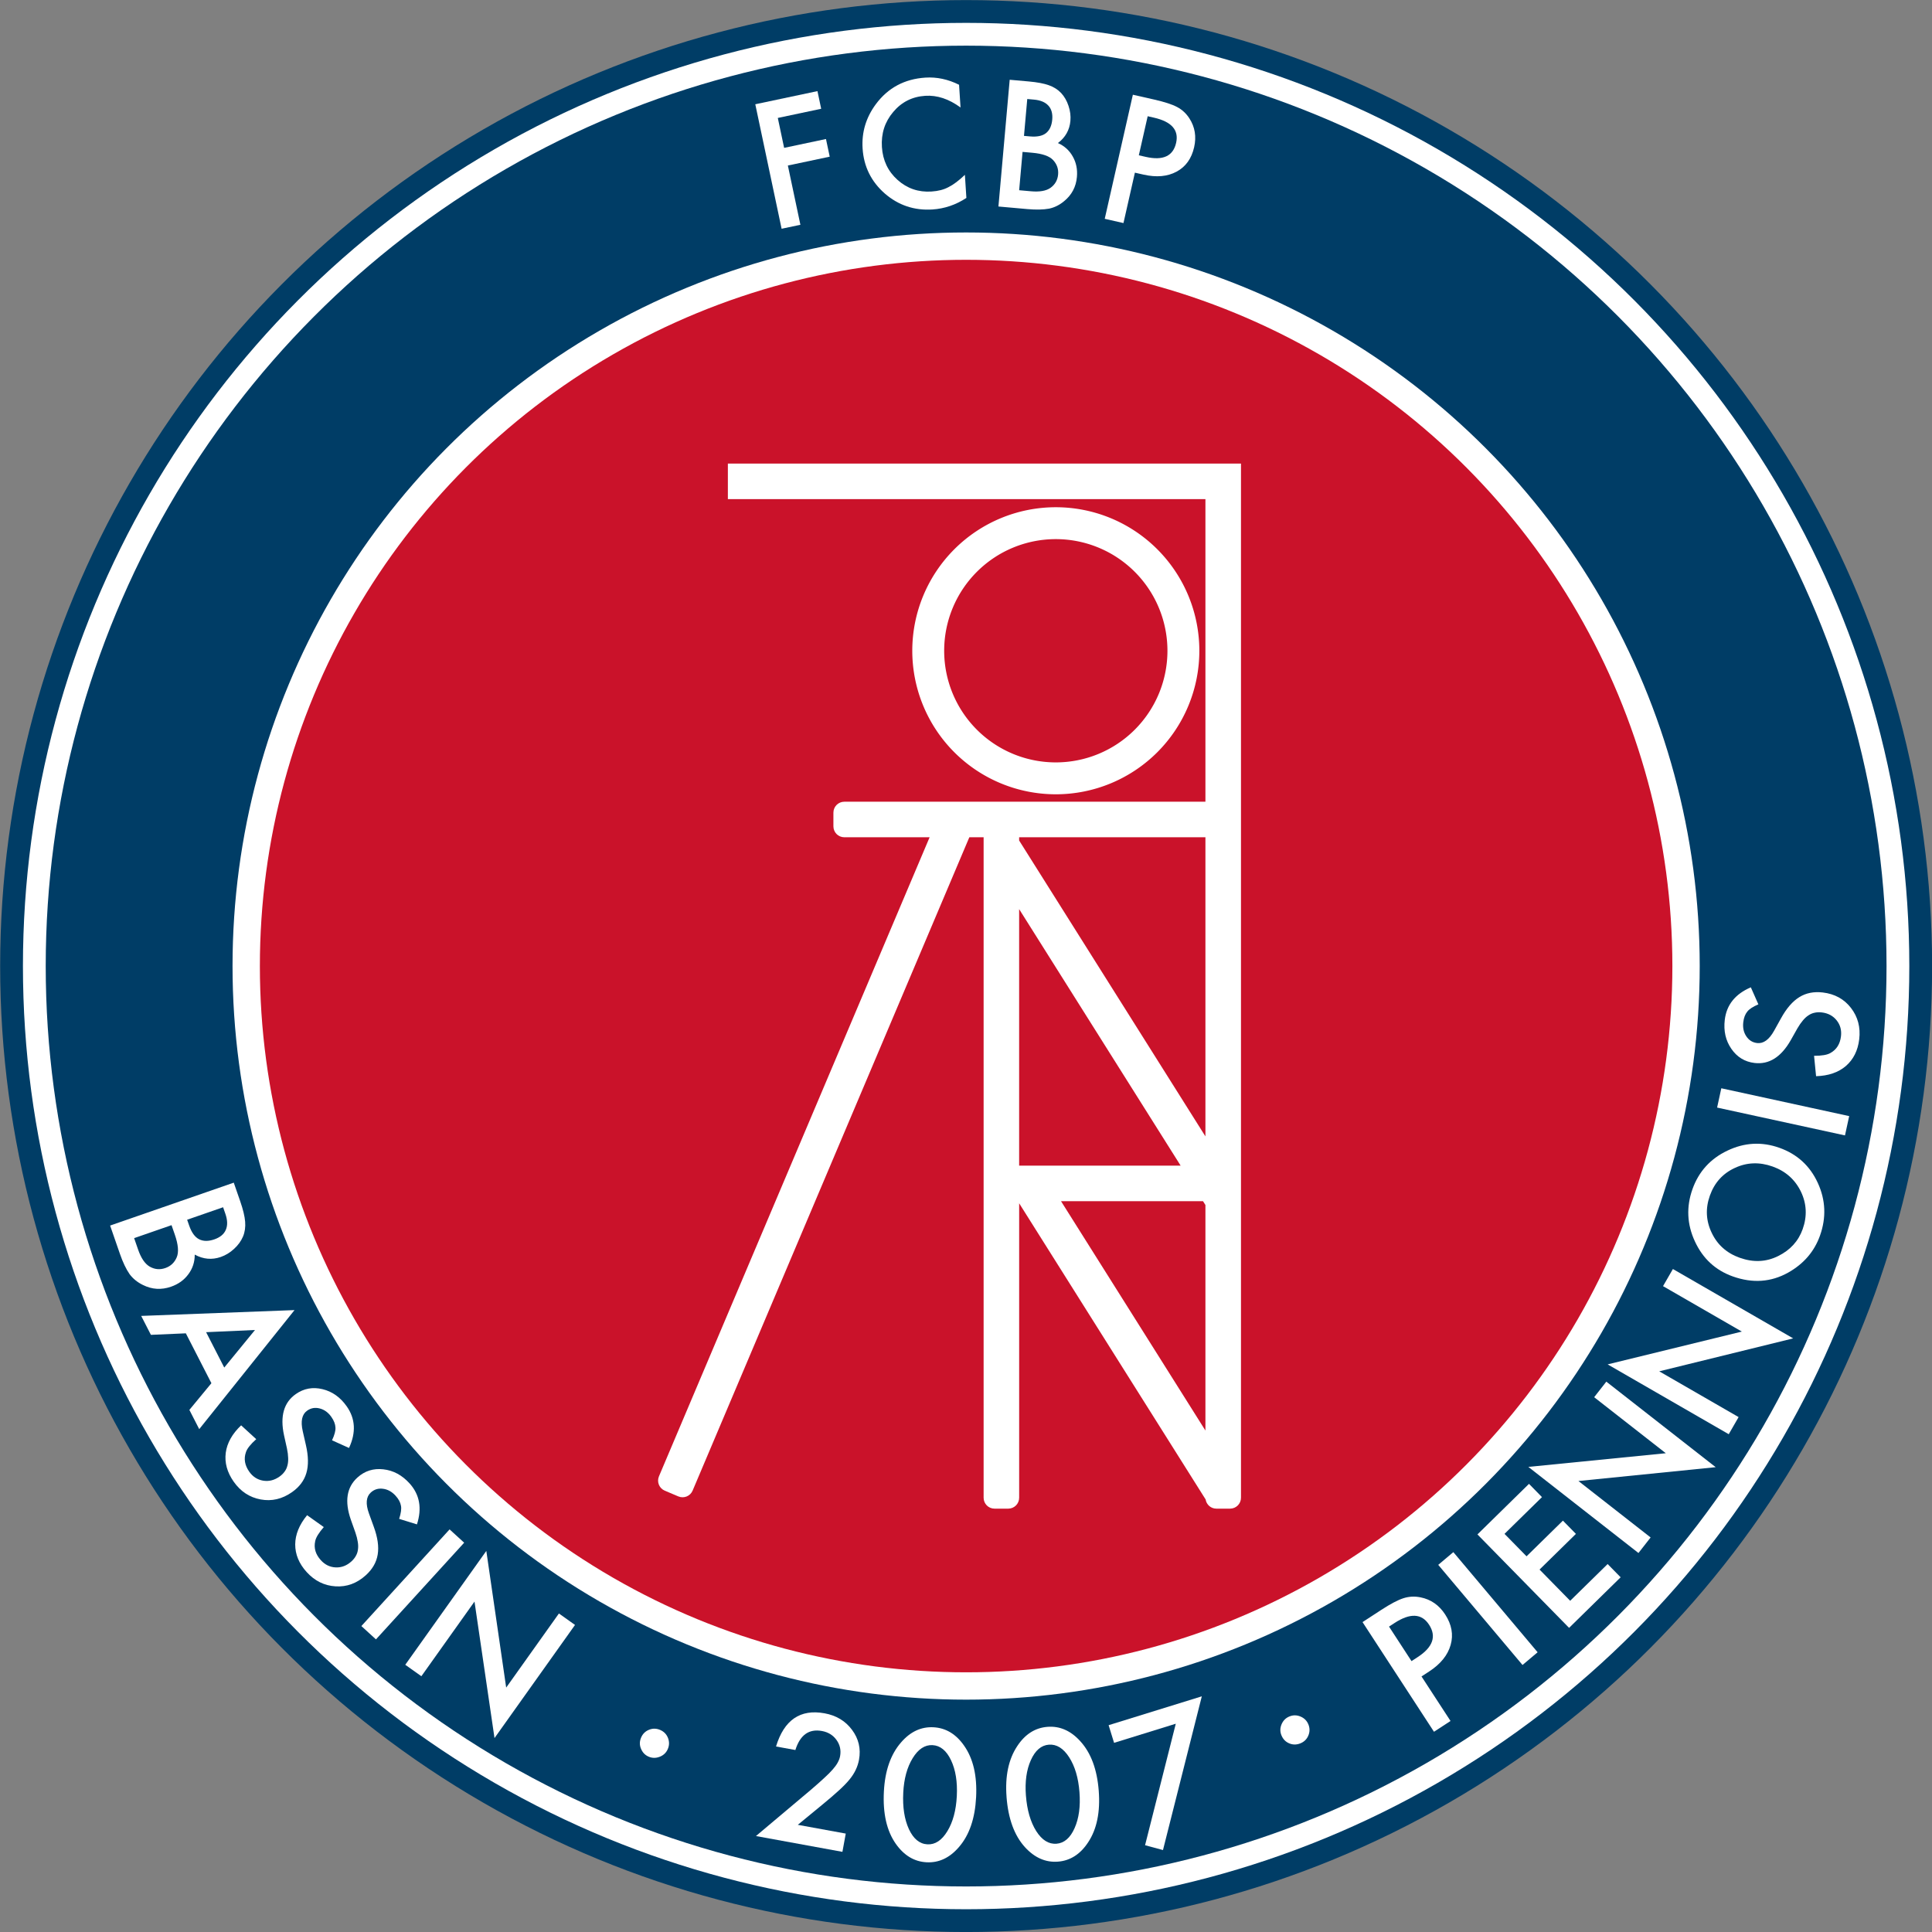 <?xml version="1.0" encoding="UTF-8" standalone="no"?>
<!-- Created with Inkscape (http://www.inkscape.org/) -->

<svg
   width="198.438mm"
   height="198.438mm"
   viewBox="0 0 198.438 198.438"
   version="1.1"
   id="svg5"
   xml:space="preserve"
   inkscape:version="1.2 (dc2aeda, 2022-05-15)"
   sodipodi:docname="Logo FC Bassin Piennois.svg"
   xmlns:inkscape="http://www.inkscape.org/namespaces/inkscape"
   xmlns:sodipodi="http://sodipodi.sourceforge.net/DTD/sodipodi-0.dtd"
   xmlns="http://www.w3.org/2000/svg"
   xmlns:svg="http://www.w3.org/2000/svg"><rect x="0" y="0" width="198.438" height="198.438" fill="#808080" stroke="none"/><sodipodi:namedview
     id="namedview7"
     pagecolor="#ffffff"
     bordercolor="#000000"
     borderopacity="0.25"
     inkscape:showpageshadow="2"
     inkscape:pageopacity="0.0"
     inkscape:pagecheckerboard="0"
     inkscape:deskcolor="#d1d1d1"
     inkscape:document-units="mm"
     showgrid="false"
     inkscape:zoom="0.67081229"
     inkscape:cx="406.96929"
     inkscape:cy="472.56141"
     inkscape:window-width="1920"
     inkscape:window-height="1080"
     inkscape:window-x="0"
     inkscape:window-y="0"
     inkscape:window-maximized="0"
     inkscape:current-layer="layer1"
     showguides="false" /><defs
     id="defs2" /><g
     inkscape:label="Calque 1"
     inkscape:groupmode="layer"
     id="layer1"
     transform="translate(607.934,346.266)"><g
       id="g4320"
       transform="matrix(0.936,0,0,0.936,-38.892,-22.152)"
       style="stroke-width:1.068"><circle
         style="fill:#003d66;fill-opacity:1;stroke:none;stroke-width:0.214;stroke-linecap:square"
         id="circle648"
         cx="-501.934"
         cy="-240.266"
         r="106" /><circle
         style="fill:#ffffff;stroke:none;stroke-width:0.214;stroke-linecap:square"
         id="circle646"
         cx="-501.934"
         cy="-240.266"
         r="103.5" /><circle
         style="fill:#003d66;fill-opacity:1;stroke:none;stroke-width:0.214;stroke-linecap:square"
         id="circle644"
         cx="-501.934"
         cy="-240.266"
         r="101" /><circle
         style="fill:#ffffff;stroke:none;stroke-width:0.214;stroke-linecap:square"
         id="circle642"
         cx="-501.934"
         cy="-240.266"
         r="80.5" /><circle
         style="fill:#ca122a;fill-opacity:1;stroke:none;stroke-width:0.214;stroke-linecap:square"
         id="path636"
         cx="-501.934"
         cy="-240.266"
         r="77.5" /></g><g
       id="g740"
       transform="matrix(0.936,0,0,0.936,-244.818,-21.657)"
       style="fill:#ffffff;stroke-width:1.068"><path
         d="m -297.833,-334.868 -4.76,1.006 0.694,3.283 4.592,-0.971 0.41,1.938 -4.592,0.971 1.375,6.503 -2.062,0.436 -2.888,-13.661 6.822,-1.442 z"
         style="font-size:18.521px;font-family:Futura;-inkscape-font-specification:Futura;text-align:end;letter-spacing:0.794px;text-anchor:end;white-space:pre;fill:#ffffff;stroke-width:0.808;stroke-linecap:square"
         id="path723" /><path
         d="m -282.702,-337.501 0.161,2.491 q -1.922,-1.407 -3.871,-1.281 -2.148,0.139 -3.519,1.777 -1.381,1.63 -1.237,3.85 0.142,2.193 1.719,3.604 1.578,1.411 3.725,1.272 1.11,-0.072 1.863,-0.483 0.421,-0.209 0.862,-0.545 0.449,-0.337 0.936,-0.804 l 0.164,2.536 q -1.739,1.137 -3.724,1.265 -2.987,0.193 -5.234,-1.755 -2.239,-1.967 -2.431,-4.936 -0.172,-2.662 1.453,-4.861 2.001,-2.694 5.439,-2.917 1.877,-0.121 3.694,0.785 z"
         style="font-size:18.521px;font-family:Futura;-inkscape-font-specification:Futura;text-align:end;letter-spacing:0.794px;text-anchor:end;white-space:pre;fill:#ffffff;stroke-width:0.808;stroke-linecap:square"
         id="path725" /><path
         d="m -278.383,-324.144 1.236,-13.908 2.09,0.186 q 1.396,0.124 2.206,0.414 0.819,0.291 1.349,0.855 0.538,0.583 0.81,1.407 0.28,0.833 0.207,1.653 -0.133,1.495 -1.369,2.43 1.074,0.477 1.63,1.479 0.565,0.994 0.455,2.238 -0.145,1.63 -1.398,2.654 -0.755,0.632 -1.644,0.825 -0.969,0.177 -2.392,0.051 z m 2.804,-7.749 0.658,0.058 q 1.171,0.104 1.757,-0.361 0.596,-0.474 0.686,-1.483 0.087,-0.982 -0.426,-1.536 -0.513,-0.563 -1.576,-0.658 l -0.739,-0.066 z m -0.53,5.963 1.297,0.115 q 1.423,0.126 2.139,-0.373 0.756,-0.541 0.839,-1.469 0.08,-0.901 -0.541,-1.573 -0.604,-0.662 -2.297,-0.812 l -1.063,-0.094 z"
         style="font-size:18.521px;font-family:Futura;-inkscape-font-specification:Futura;text-align:end;letter-spacing:0.794px;text-anchor:end;white-space:pre;fill:#ffffff;stroke-width:0.808;stroke-linecap:square"
         id="path727" /><path
         d="m -263.408,-327.857 -1.254,5.53 -2.055,-0.466 3.087,-13.617 2.328,0.528 q 1.711,0.388 2.53,0.824 0.828,0.438 1.348,1.251 0.913,1.412 0.517,3.159 -0.424,1.87 -1.924,2.679 -1.5,0.81 -3.626,0.328 z m 0.432,-1.905 0.767,0.174 q 2.831,0.642 3.325,-1.537 0.478,-2.108 -2.441,-2.77 l -0.679,-0.154 z"
         style="font-size:18.521px;font-family:Futura;-inkscape-font-specification:Futura;text-align:end;letter-spacing:0.794px;text-anchor:end;white-space:pre;fill:#ffffff;stroke-width:0.808;stroke-linecap:square"
         id="path729" /></g><g
       id="g1647"
       transform="matrix(0.936,0,0,0.936,-244.818,-22.152)"
       style="fill:#ffffff;stroke-width:1.068"><path
         id="circle732"
         style="fill:#ffffff;stroke:none;stroke-width:0.214;stroke-linecap:square"
         d="m -272.086,-290.615 a 15.75,15.75 0 0 0 -15.75,15.75 15.75,15.75 0 0 0 15.75,15.75 15.75,15.75 0 0 0 15.75,-15.75 15.75,15.75 0 0 0 -15.75,-15.75 z m 0,3.5 a 12.25,12.25 0 0 1 12.25,12.25 12.25,12.25 0 0 1 -12.25,12.25 12.25,12.25 0 0 1 -12.25,-12.25 12.25,12.25 0 0 1 12.25,-12.25 z" /><path
         id="rect786"
         style="fill:#ffffff;stroke:none;stroke-width:0.214;stroke-linecap:square"
         d="m -308.072,-295.404 v 3.9 h 52.404 v 33.205 h -39.623 c -0.665,0 -1.2,0.535 -1.2,1.2 v 1.5 c 0,0.665 0.535,1.2 1.2,1.2 h 9.357 l -29.7,70.127 c -0.259,0.612 0.025,1.314 0.637,1.573 l 1.484,0.629 c 0.612,0.259 1.314,-0.025 1.573,-0.637 l 30.364,-71.692 h 1.568 v 72.473 c 0,0.665 0.535,1.2 1.2,1.2 h 1.5 c 0.665,0 1.2,-0.535 1.2,-1.2 v -32.308 l 20.461,32.499 c 0.091,0.573 0.581,1.009 1.181,1.009 h 1.5 c 0.665,0 1.2,-0.535 1.2,-1.2 v -113.478 z m 31.962,41.005 h 20.442 v 32.824 l -20.442,-32.469 z m 0,7.885 17.723,28.15 h -17.723 z m 4.597,32.05 h 15.581 l 0.264,0.419 v 24.749 z"
         sodipodi:nodetypes="ccccsssscccccccssssccssccccccccccccccccc" /></g><g
       id="g1643"
       transform="matrix(0.936,0,0,0.936,-244.818,-22.152)"
       style="fill:#ffffff;stroke-width:1.068"><path
         d="m -375.861,-211.79 13.568,-4.708 0.707,2.039 q 0.473,1.362 0.542,2.244 0.073,0.89 -0.233,1.627 -0.32,0.751 -0.978,1.353 -0.663,0.614 -1.463,0.892 -1.459,0.506 -2.857,-0.259 0.006,1.209 -0.7,2.153 -0.694,0.95 -1.907,1.371 -1.591,0.552 -3.079,-0.192 -0.911,-0.442 -1.468,-1.194 -0.575,-0.834 -1.057,-2.223 z m 8.452,-0.639 0.223,0.641 q 0.396,1.142 1.08,1.496 0.696,0.359 1.68,0.018 0.958,-0.332 1.261,-1.048 0.312,-0.719 -0.048,-1.756 l -0.25,-0.721 z m -5.817,2.019 0.439,1.265 q 0.482,1.388 1.252,1.85 0.827,0.481 1.732,0.167 0.879,-0.305 1.248,-1.171 0.366,-0.846 -0.207,-2.498 l -0.36,-1.037 z"
         style="font-size:19.05px;font-family:Futura;-inkscape-font-specification:Futura;text-align:end;letter-spacing:1.058px;text-anchor:end;white-space:pre;fill:#ffffff;stroke-width:0.808;stroke-linecap:square"
         id="path1557" /><path
         d="m -364.746,-194.492 -2.805,-5.472 -3.834,0.167 -1.065,-2.078 16.825,-0.638 -10.457,13.063 -1.082,-2.111 z m 1.41,-1.716 3.374,-4.123 -5.364,0.241 z"
         style="font-size:19.05px;font-family:Futura;-inkscape-font-specification:Futura;text-align:end;letter-spacing:1.058px;text-anchor:end;white-space:pre;fill:#ffffff;stroke-width:0.808;stroke-linecap:square"
         id="path1559" /><path
         d="m -349.646,-187.385 -1.863,-0.84 q 0.417,-0.895 0.374,-1.41 -0.024,-0.552 -0.446,-1.153 -0.519,-0.738 -1.279,-0.932 -0.753,-0.199 -1.377,0.24 -0.86,0.604 -0.487,2.252 l 0.344,1.509 q 0.426,1.837 0.054,3.088 -0.365,1.245 -1.575,2.095 -1.621,1.139 -3.439,0.801 -1.83,-0.34 -2.963,-1.954 -1.075,-1.53 -0.869,-3.163 0.216,-1.618 1.689,-3.016 l 1.657,1.518 q -0.95,0.849 -1.132,1.431 -0.376,1.083 0.361,2.133 0.583,0.83 1.523,0.988 0.941,0.158 1.793,-0.441 0.343,-0.241 0.555,-0.537 0.225,-0.294 0.317,-0.666 0.105,-0.369 0.086,-0.833 -0.011,-0.469 -0.131,-1.045 l -0.325,-1.466 q -0.675,-3.129 1.289,-4.509 1.325,-0.93 2.926,-0.543 1.609,0.382 2.668,1.889 1.427,2.032 0.25,4.564 z"
         style="font-size:19.05px;font-family:Futura;-inkscape-font-specification:Futura;text-align:end;letter-spacing:1.058px;text-anchor:end;white-space:pre;fill:#ffffff;stroke-width:0.808;stroke-linecap:square"
         id="path1561" /><path
         d="m -342.192,-179 -1.952,-0.604 q 0.304,-0.94 0.197,-1.446 -0.091,-0.545 -0.585,-1.089 -0.605,-0.669 -1.384,-0.767 -0.772,-0.104 -1.337,0.408 -0.779,0.705 -0.206,2.295 l 0.527,1.455 q 0.649,1.771 0.434,3.058 -0.209,1.28 -1.305,2.273 -1.469,1.33 -3.314,1.218 -1.858,-0.112 -3.181,-1.574 -1.255,-1.386 -1.252,-3.032 0.015,-1.632 1.305,-3.201 l 1.832,1.303 q -0.838,0.959 -0.947,1.56 -0.24,1.121 0.621,2.072 0.68,0.752 1.633,0.793 0.953,0.041 1.725,-0.658 0.31,-0.281 0.484,-0.602 0.187,-0.32 0.232,-0.7 0.058,-0.379 -0.018,-0.837 -0.069,-0.464 -0.259,-1.02 l -0.502,-1.415 q -1.055,-3.023 0.725,-4.633 1.2,-1.086 2.837,-0.899 1.644,0.181 2.88,1.546 1.667,1.841 0.81,4.499 z"
         style="font-size:19.05px;font-family:Futura;-inkscape-font-specification:Futura;text-align:end;letter-spacing:1.058px;text-anchor:end;white-space:pre;fill:#ffffff;stroke-width:0.808;stroke-linecap:square"
         id="path1563" /><path
         d="m -337.009,-176.989 -9.68,10.609 -1.601,-1.461 9.68,-10.609 z"
         style="font-size:19.05px;font-family:Futura;-inkscape-font-specification:Futura;text-align:end;letter-spacing:1.058px;text-anchor:end;white-space:pre;fill:#ffffff;stroke-width:0.808;stroke-linecap:square"
         id="path1565" /><path
         d="m -343.473,-163.592 8.894,-12.497 2.18,15 5.787,-8.132 1.766,1.257 -8.834,12.414 -2.196,-14.978 -5.83,8.192 z"
         style="font-size:19.05px;font-family:Futura;-inkscape-font-specification:Futura;text-align:end;letter-spacing:1.058px;text-anchor:end;white-space:pre;fill:#ffffff;stroke-width:0.808;stroke-linecap:square"
         id="path1567" /><path
         d="m -300.397,-146.03 5.261,0.961 -0.366,2.004 -9.489,-1.734 5.99,-5.042 q 0.885,-0.755 1.489,-1.317 0.613,-0.559 0.949,-0.952 0.679,-0.765 0.804,-1.451 0.181,-0.988 -0.393,-1.783 -0.573,-0.795 -1.598,-0.982 -2.141,-0.391 -2.915,2.087 l -2.123,-0.388 q 1.328,-4.372 5.327,-3.641 1.931,0.353 3.015,1.818 1.094,1.467 0.763,3.279 -0.211,1.153 -1.026,2.148 -0.416,0.52 -1.166,1.205 -0.739,0.678 -1.851,1.591 z"
         style="font-size:19.05px;font-family:Futura;-inkscape-font-specification:Futura;text-align:end;letter-spacing:1.058px;text-anchor:end;white-space:pre;fill:#ffffff;stroke-width:0.808;stroke-linecap:square"
         id="path1573" /><path
         d="m -290.953,-149.675 q 0.176,-3.428 1.878,-5.39 1.525,-1.775 3.56,-1.671 2.034,0.104 3.37,2.026 1.493,2.126 1.313,5.646 -0.18,3.511 -1.883,5.473 -1.525,1.775 -3.55,1.671 -2.025,-0.104 -3.38,-2.027 -1.493,-2.126 -1.308,-5.73 z m 2.127,0.118 q -0.122,2.387 0.623,4.009 0.747,1.594 2.029,1.659 1.273,0.065 2.188,-1.443 0.915,-1.499 1.036,-3.849 0.12,-2.35 -0.636,-3.944 -0.757,-1.585 -2.03,-1.65 -1.263,-0.065 -2.179,1.434 -0.915,1.49 -1.032,3.784 z"
         style="font-size:19.05px;font-family:Futura;-inkscape-font-specification:Futura;text-align:end;letter-spacing:1.058px;text-anchor:end;white-space:pre;fill:#ffffff;stroke-width:0.808;stroke-linecap:square"
         id="path1575" /><path
         d="m -277.491,-149.086 q -0.263,-3.422 1.175,-5.585 1.286,-1.955 3.317,-2.112 2.031,-0.156 3.601,1.58 1.752,1.918 2.022,5.433 0.27,3.506 -1.169,5.669 -1.286,1.955 -3.308,2.111 -2.022,0.155 -3.611,-1.579 -1.752,-1.918 -2.029,-5.516 z m 2.125,-0.154 q 0.183,2.384 1.13,3.897 0.945,1.485 2.224,1.387 1.271,-0.098 1.986,-1.711 0.716,-1.604 0.536,-3.95 -0.18,-2.346 -1.134,-3.831 -0.953,-1.475 -2.224,-1.378 -1.261,0.097 -1.978,1.701 -0.717,1.594 -0.541,3.885 z"
         style="font-size:19.05px;font-family:Futura;-inkscape-font-specification:Futura;text-align:end;letter-spacing:1.058px;text-anchor:end;white-space:pre;fill:#ffffff;stroke-width:0.808;stroke-linecap:square"
         id="path1577" /><path
         d="m -258.921,-157.124 -6.771,2.097 -0.6,-1.937 10.227,-3.167 -4.261,16.87 -1.966,-0.531 z"
         style="font-size:19.05px;font-family:Futura;-inkscape-font-specification:Futura;text-align:end;letter-spacing:1.058px;text-anchor:end;white-space:pre;fill:#ffffff;stroke-width:0.808;stroke-linecap:square"
         id="path1579" /><path
         d="m -247.335,-155.872 q -0.236,-0.597 0.029,-1.207 0.265,-0.61 0.873,-0.85 0.608,-0.24 1.219,0.025 0.61,0.265 0.851,0.872 0.244,0.618 -0.021,1.228 -0.258,0.595 -0.878,0.839 -0.63,0.248 -1.225,-0.01 -0.596,-0.258 -0.848,-0.898 z"
         style="font-size:19.05px;font-family:Futura;-inkscape-font-specification:Futura;text-align:end;letter-spacing:1.058px;text-anchor:end;white-space:pre;fill:#ffffff;stroke-width:0.808;stroke-linecap:square"
         id="path1581" /><path
         d="m -231.956,-162.311 3.184,4.886 -1.816,1.183 -7.841,-12.033 2.057,-1.341 q 1.512,-0.985 2.421,-1.277 0.916,-0.297 1.89,-0.099 1.697,0.338 2.702,1.881 1.077,1.652 0.6,3.34 -0.477,1.687 -2.355,2.911 z m -1.097,-1.683 0.678,-0.442 q 2.502,-1.63 1.247,-3.555 -1.214,-1.863 -3.793,-0.182 l -0.6,0.391 z"
         style="font-size:19.05px;font-family:Futura;-inkscape-font-specification:Futura;text-align:end;letter-spacing:1.058px;text-anchor:end;white-space:pre;fill:#ffffff;stroke-width:0.808;stroke-linecap:square"
         id="path1583" /><path
         d="m -228.463,-175.954 9.248,10.988 -1.658,1.396 -9.248,-10.988 z"
         style="font-size:19.05px;font-family:Futura;-inkscape-font-specification:Futura;text-align:end;letter-spacing:1.058px;text-anchor:end;white-space:pre;fill:#ffffff;stroke-width:0.808;stroke-linecap:square"
         id="path1585" /><path
         d="m -218.737,-181.991 -4.11,4.032 2.417,2.464 3.991,-3.915 1.427,1.454 -3.991,3.915 3.361,3.426 4.11,-4.032 1.427,1.454 -5.657,5.55 -10.057,-10.253 5.657,-5.55 z"
         style="font-size:19.05px;font-family:Futura;-inkscape-font-specification:Futura;text-align:end;letter-spacing:1.058px;text-anchor:end;white-space:pre;fill:#ffffff;stroke-width:0.808;stroke-linecap:square"
         id="path1587" /><path
         d="m -208.15,-175.858 -12.083,-9.449 15.084,-1.5 -7.862,-6.148 1.335,-1.707 12.002,9.386 -15.062,1.518 7.921,6.194 z"
         style="font-size:19.05px;font-family:Futura;-inkscape-font-specification:Futura;text-align:end;letter-spacing:1.058px;text-anchor:end;white-space:pre;fill:#ffffff;stroke-width:0.808;stroke-linecap:square"
         id="path1589" /><path
         d="m -198.243,-188.894 -13.288,-7.662 14.724,-3.6 -8.646,-4.986 1.083,-1.878 13.199,7.611 -14.7,3.614 8.711,5.023 z"
         style="font-size:19.05px;font-family:Futura;-inkscape-font-specification:Futura;text-align:end;letter-spacing:1.058px;text-anchor:end;white-space:pre;fill:#ffffff;stroke-width:0.808;stroke-linecap:square"
         id="path1591" /><path
         d="m -197.791,-206.205 q -2.857,-1.016 -4.163,-3.84 -1.309,-2.815 -0.268,-5.742 1.029,-2.892 3.832,-4.225 2.807,-1.342 5.708,-0.31 2.918,1.038 4.21,3.847 1.297,2.821 0.244,5.783 -0.932,2.62 -3.488,4.061 -2.824,1.582 -6.075,0.426 z m 0.759,-2.05 q 2.244,0.798 4.226,-0.195 1.979,-0.984 2.677,-2.948 0.757,-2.13 -0.194,-4.117 -0.969,-1.993 -3.108,-2.754 -2.165,-0.77 -4.143,0.156 -1.984,0.914 -2.738,3.035 -0.751,2.112 0.204,4.091 0.937,1.972 3.076,2.733 z"
         style="font-size:19.05px;font-family:Futura;-inkscape-font-specification:Futura;text-align:end;letter-spacing:1.058px;text-anchor:end;white-space:pre;fill:#ffffff;stroke-width:0.808;stroke-linecap:square"
         id="path1593" /><path
         d="m -199.058,-226.855 14.033,3.055 -0.461,2.118 -14.033,-3.055 z"
         style="font-size:19.05px;font-family:Futura;-inkscape-font-specification:Futura;text-align:end;letter-spacing:1.058px;text-anchor:end;white-space:pre;fill:#ffffff;stroke-width:0.808;stroke-linecap:square"
         id="path1595" /><path
         d="m -195.818,-237.933 0.827,1.869 q -0.908,0.388 -1.219,0.801 -0.351,0.427 -0.437,1.156 -0.107,0.896 0.331,1.548 0.428,0.651 1.186,0.741 1.044,0.124 1.866,-1.352 l 0.751,-1.353 q 0.909,-1.653 2.02,-2.335 1.102,-0.684 2.571,-0.509 1.967,0.234 3.095,1.699 1.136,1.475 0.903,3.433 -0.221,1.857 -1.464,2.936 -1.241,1.061 -3.271,1.119 l -0.221,-2.237 q 1.274,0.002 1.798,-0.31 1.003,-0.555 1.155,-1.83 0.12,-1.007 -0.475,-1.752 -0.595,-0.745 -1.63,-0.869 -0.416,-0.05 -0.772,0.03 -0.364,0.069 -0.68,0.284 -0.324,0.205 -0.62,0.563 -0.305,0.357 -0.6,0.865 l -0.737,1.308 q -1.586,2.781 -3.969,2.497 -1.607,-0.191 -2.542,-1.549 -0.944,-1.358 -0.726,-3.187 0.294,-2.466 2.86,-3.566 z"
         style="font-size:19.05px;font-family:Futura;-inkscape-font-specification:Futura;text-align:end;letter-spacing:1.058px;text-anchor:end;white-space:pre;fill:#ffffff;stroke-width:0.808;stroke-linecap:square"
         id="path1597" /><path
         d="m -317.618,-154.408 q -0.236,-0.597 0.029,-1.207 0.265,-0.61 0.873,-0.85 0.608,-0.24 1.219,0.025 0.61,0.265 0.851,0.872 0.244,0.618 -0.021,1.228 -0.258,0.595 -0.878,0.839 -0.63,0.248 -1.225,-0.01 -0.596,-0.258 -0.848,-0.898 z"
         style="font-size:19.05px;font-family:Futura;-inkscape-font-specification:Futura;text-align:end;letter-spacing:1.058px;text-anchor:end;white-space:pre;fill:#ffffff;stroke-width:0.808;stroke-linecap:square"
         id="path1621" /></g></g></svg>
